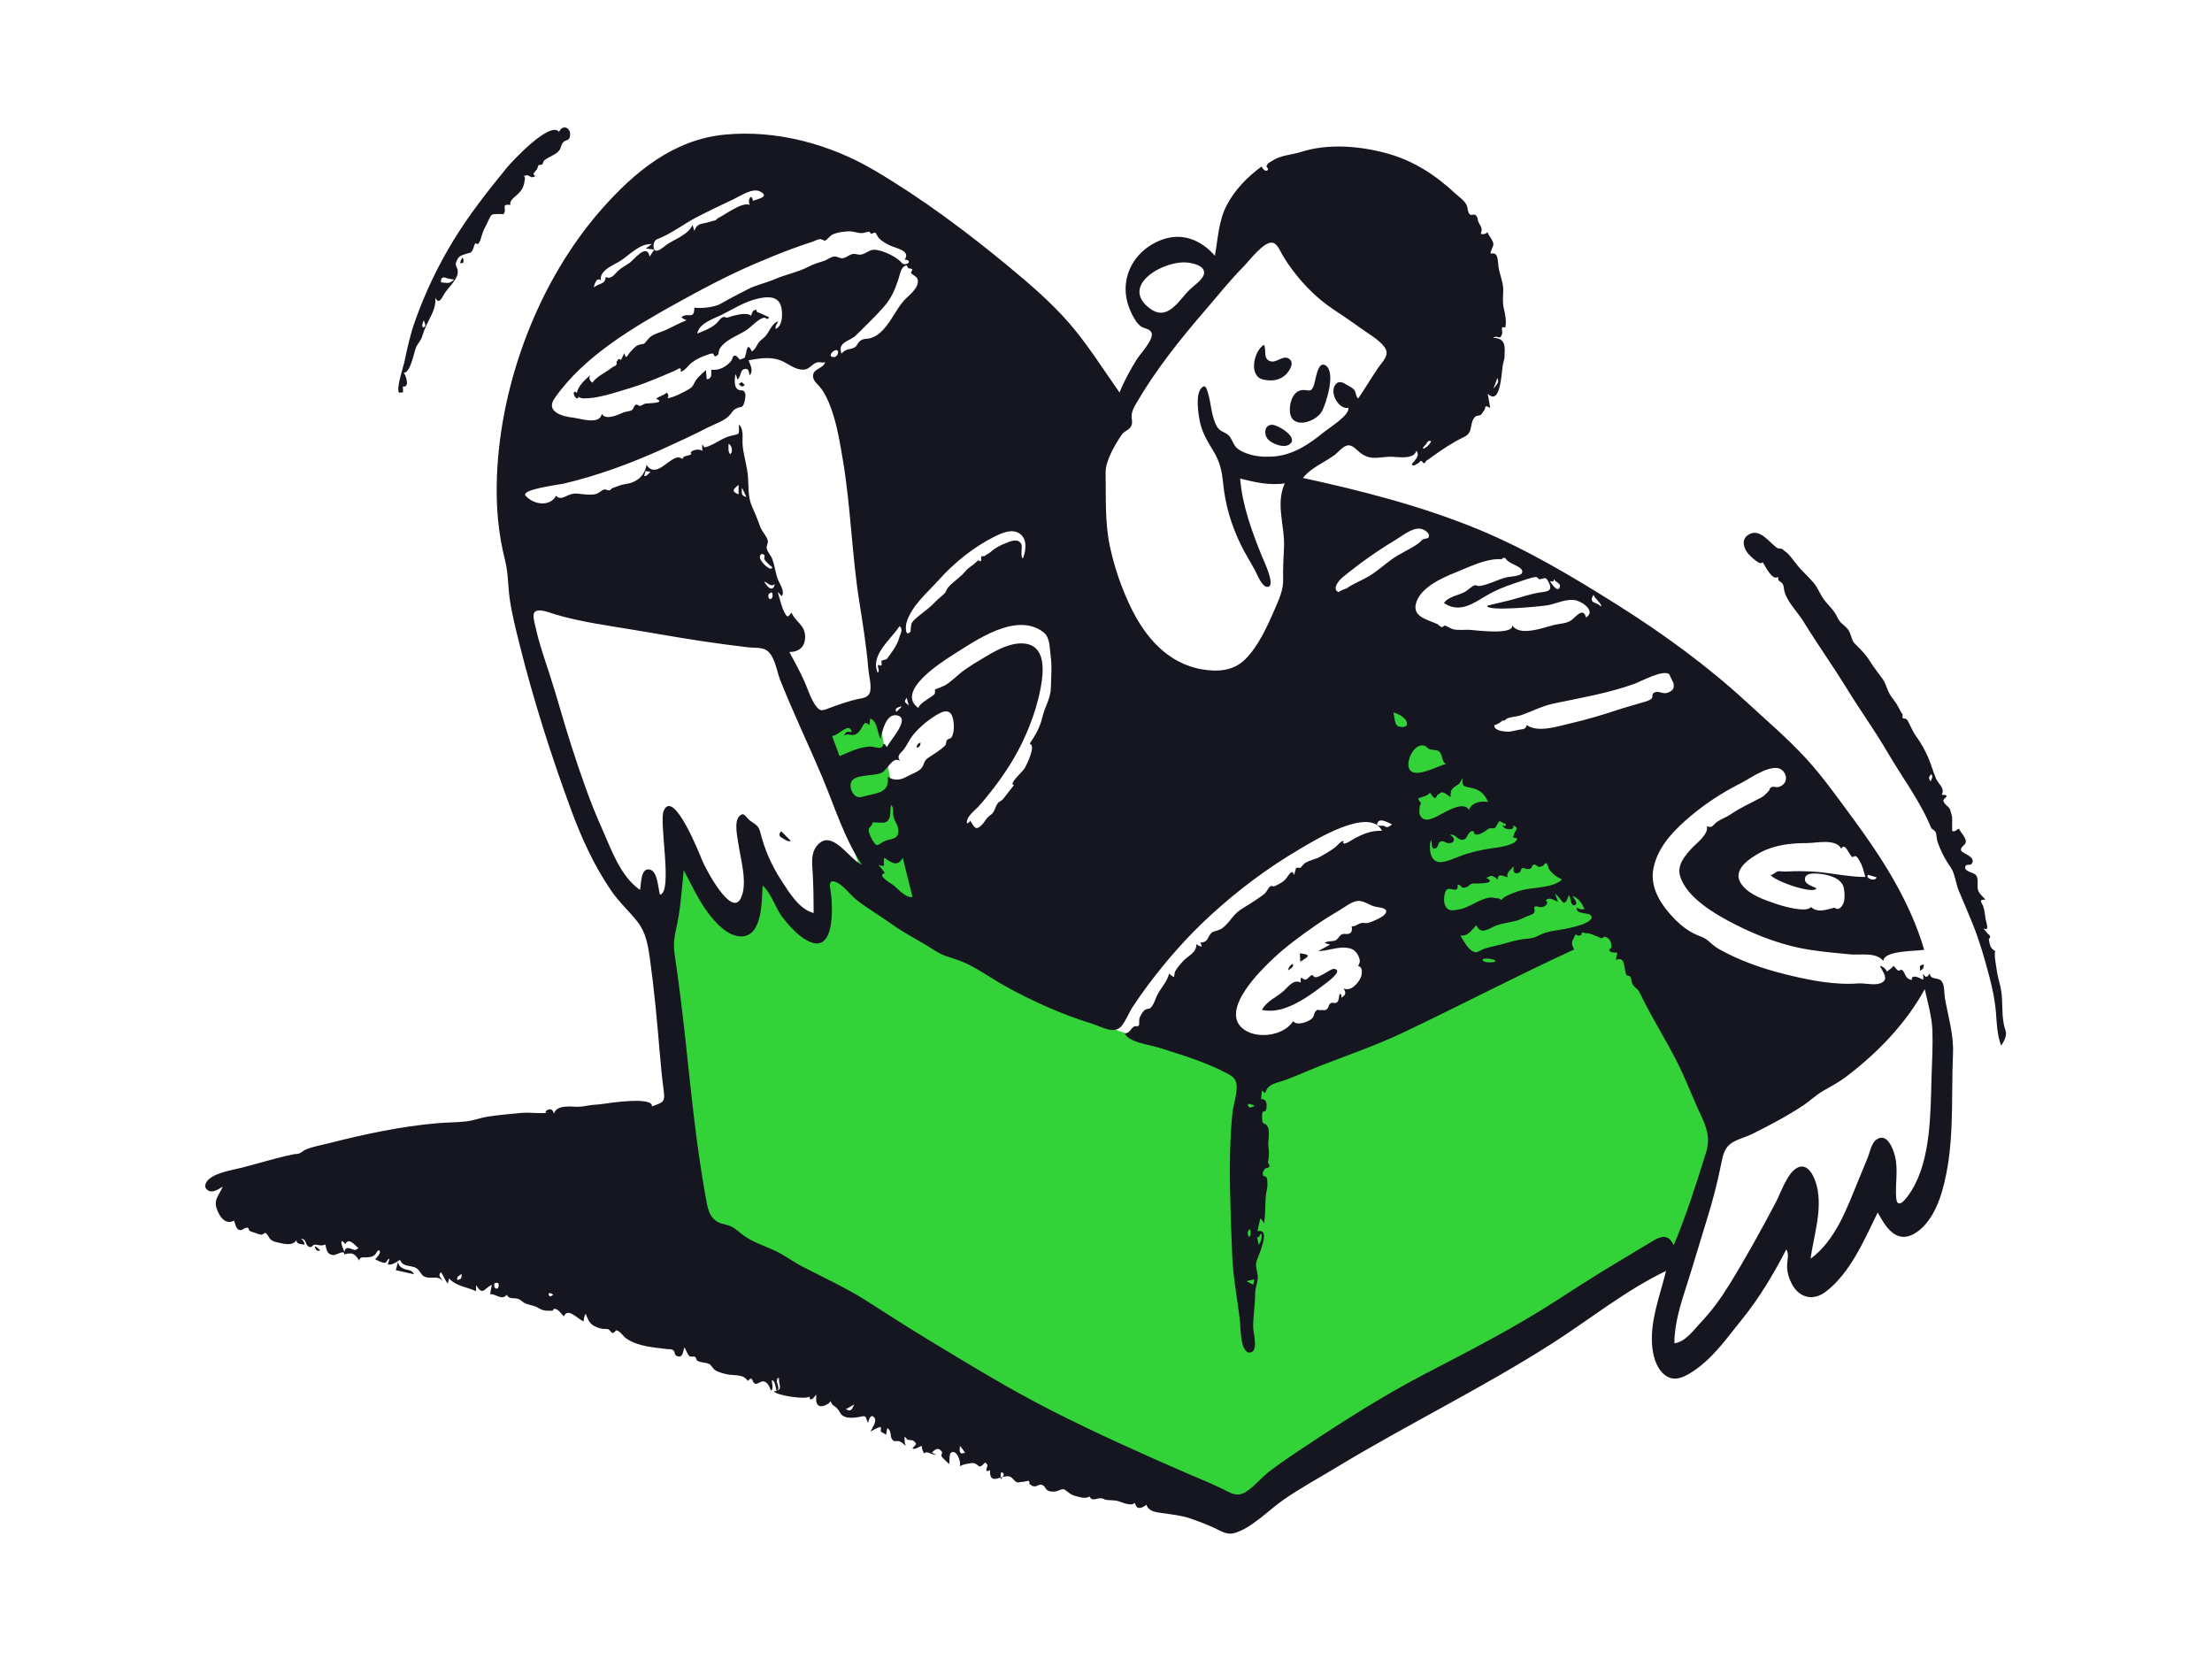 <svg xmlns="http://www.w3.org/2000/svg" viewBox="0 0 1024 768" version="1.1"><g id="react-group-199" stroke="none" stroke-width="1" fill="#FFFFFF00" fill-rule="evenodd"><g id="react-group-200"><rect id="react-rect-202" x="0" y="0" width="1024" height="768"></rect><path d="M303.253,421.074 C307.999,456.666 312.744,492.258 317.49,527.85 L321.322,556.592 C321.806,560.219 321.349,567.373 323.192,570.62 C323.843,571.765 325.554,572.309 326.812,572.984 C331.142,575.309 335.473,577.634 339.803,579.959 C376.433,599.625 413.063,619.291 449.691,638.957 C484.845,657.83 519.999,676.704 555.152,695.577 C558.79,697.531 564.674,702.627 568.601,701.284 C572.334,700.008 576.149,696.86 579.538,694.875 C586.044,691.062 592.549,687.25 599.055,683.437 C638.421,660.367 677.786,637.296 717.152,614.226 C733.394,604.708 749.635,595.19 765.877,585.671 C770.32,583.067 774.765,580.463 779.209,577.858 C781.533,576.496 781.835,576.544 782.75,574.232 C786.17,565.589 787.754,555.688 790.174,546.72 C792.841,536.837 795.508,526.954 798.175,517.071 C799.364,512.661 798.806,512.092 796.866,507.835 C793.028,499.409 789.19,490.984 785.352,482.559 C776.833,463.859 768.315,445.159 759.795,426.459 C756.35,418.897 748.052,413.576 742.078,408.014 L649.321,321.655 C646.965,319.461 644.609,317.268 642.253,315.074 C641.865,328.258 639.26,342.431 643.081,355.167 C649.352,376.068 655.622,396.969 661.892,417.87 C664.923,427.973 667.953,438.075 670.984,448.177 C671.547,450.054 674.975,457.497 674.059,459.148 C673.551,460.063 669.221,460.989 668.283,461.345 C664.254,462.878 660.225,464.411 656.195,465.944 C644.969,470.215 633.743,474.486 622.517,478.756 C612.42,482.598 602.323,486.439 592.226,490.28 C588.802,491.583 584.781,493.995 581.165,493.794 C577.93,493.614 574.252,492.013 571.122,491.207 C565.619,489.79 560.115,488.372 554.612,486.954 C543.802,484.17 532.991,481.386 522.181,478.601 C510.019,475.468 499.748,466.267 489.347,459.457 C471.469,447.751 453.591,436.045 435.714,424.34 C431.621,421.66 431.606,420.131 429.975,415.238 C426.31,404.242 422.644,393.246 418.979,382.25 C417.022,376.379 414.615,370.483 413.137,364.472 C410.699,354.552 409.253,344.283 407.322,334.253 C406.74,331.227 406.157,328.2 405.575,325.174 C398.088,328.212 390.601,331.251 383.113,334.29 C382.028,334.73 376.74,336.043 376.27,337.122 C375.972,337.804 377.545,340.899 377.77,341.564 C383.978,359.951 390.186,378.337 396.395,396.723 C398.348,402.507 400.3,408.29 402.253,414.074 C397.587,406.741 392.92,399.407 388.253,392.074 C384.587,404.407 380.92,416.741 377.253,429.074 C368.587,419.074 359.92,409.074 351.253,399.074 C348.253,409.074 345.253,419.074 342.253,429.074 C332.92,416.741 323.587,404.407 314.253,392.074 C313.144,398.51 312.034,404.946 310.924,411.382 C310.589,413.325 310.656,418.898 309.363,420.436 C308.298,421.702 305.232,421.074 303.253,421.074" id="react-path-203" fill="#34d239"></path><g id="react-group-201" transform="translate(95, 59)" fill="#161620"><path d="M799.187,439.01 C798.662,455.764 799.026,477.513 789.857,492.244 C788.377,494.621 783.364,502.027 782.804,495.512 C782.255,489.116 783.829,482.782 782.27,476.312 C781.436,472.85 778.631,465.288 773.836,468.415 C771.393,470.009 770.749,473.944 769.793,476.428 C768.379,480.103 766.795,483.72 765.306,487.367 C760.106,500.098 754.718,515.291 743.159,523.716 C744.672,512.738 748.795,501.016 746.023,489.919 C745.079,486.137 742.217,479.231 737.29,481.447 C732.488,483.606 729.376,493.24 727.11,497.53 C720.239,510.537 713.212,523.299 705.477,535.82 C701.586,542.118 697.384,547.874 692.293,553.261 C689.11,556.631 685.141,562.326 680.124,562.828 C680.124,553.225 683.284,543.947 686.169,534.904 C689.272,525.18 692.101,515.373 695.147,505.631 C697.789,497.18 699.958,488.794 701.717,480.128 C702.446,476.544 703.022,472.833 706.077,470.518 C708.823,468.438 713.161,467.448 716.223,465.919 C724.263,461.902 732.532,457.568 740.001,452.575 C743.068,450.525 745.708,447.877 748.919,446.038 C752.578,443.943 755.994,442.18 759.379,439.627 C773.985,428.61 787.152,415.058 796.024,398.926 C797.464,405.407 799.372,411.74 799.583,418.421 C799.798,425.271 799.402,432.164 799.187,439.01 M678.978,516.019 C676.642,512.074 673.083,513.69 669.947,515.592 C665.081,518.543 660.202,521.473 655.311,524.387 C645.358,530.317 635.589,536.557 625.865,542.853 C606.07,555.666 585.585,566.153 564.716,576.999 C544.546,587.48 525.173,599.953 506.275,612.561 C501.733,615.591 497.223,618.692 492.862,621.978 C488.991,624.895 485.895,628.991 481.82,631.588 C477.576,634.292 474.659,632.098 470.6,630.104 C465.524,627.61 460.234,625.52 455.045,623.271 C434.106,614.193 413.107,604.77 392.738,594.466 C372.492,584.226 353.309,572.426 333.91,560.707 C324.671,555.126 315.59,549.191 306.477,543.405 C296.779,537.248 286.738,532.636 276.565,527.401 C272.064,525.084 268.077,521.939 263.454,519.833 C258.594,517.62 253.46,516.032 249.108,512.839 C247.157,511.407 245.511,509.696 243.281,508.683 C241.45,507.852 239.372,507.712 237.564,506.829 C233.886,505.033 232.833,501.388 232.121,497.597 C227.54,473.26 225.105,448.249 222.45,423.641 C220.958,409.803 219.293,396.019 217.231,382.254 C216.301,376.048 218.171,371.24 219.153,365.203 C220.299,358.152 220.752,350.953 221.52,343.854 C225.144,350.568 228.278,357.614 232.889,363.741 C236.288,368.256 242.094,374.659 248.353,374.508 C258.081,374.273 257.636,357.588 258.028,350.965 C262.459,354.92 263.803,361.363 267.481,365.957 C270.839,370.151 275.409,375.355 280.566,377.233 C291.424,381.188 290.379,361.033 289.782,355.317 C289.482,352.45 287.863,347.914 291.704,349.221 C295.241,350.425 298.683,355.416 301.656,357.705 C306.795,361.663 312.432,364.952 317.704,368.73 C324.245,373.418 331.303,376.806 337.972,381.172 C342.143,383.903 346.693,384.516 351.24,386.524 C357.902,389.467 363.787,393.853 370.128,397.381 C382.685,404.364 396.615,410.626 410.35,414.836 C414.794,416.198 420.716,420.038 424.087,416.092 C426.163,413.664 427.527,409.955 429.289,407.233 C431.518,403.787 433.885,400.432 436.343,397.145 C445.081,385.464 454.778,374.434 465.547,364.582 C478.076,353.121 491.776,342.807 506.43,334.217 C512.726,330.526 539.016,313.983 544.795,325.626 C540.046,325.33 535.93,327.067 531.869,329.242 C530.878,329.773 525.767,333.423 526.963,330.206 C525.478,330.484 524.176,332.42 523.052,333.281 C521.109,334.769 518.162,336.487 515.912,337.719 C513.688,338.936 510.94,339.234 508.913,340.71 C508.173,341.249 507.724,342.123 507.018,342.706 L504.994,342.722 C504.691,343.843 504.388,344.963 504.085,346.084 C502.941,342.417 501.309,347.186 499.398,348.735 C498.249,349.666 496.43,350.625 495.077,351.226 C494.066,351.675 493.91,350.631 492.928,351.425 C492.056,352.13 491.5,353.683 490.562,354.567 C489.411,355.649 487.938,356.49 486.655,357.414 C484.197,359.184 481.597,360.574 479.107,362.252 C475.757,364.51 474,368.393 470.748,370.754 C469.207,371.872 466.814,372.003 465.98,372.719 C463.889,374.517 464.578,377.241 460.678,377.361 C461.033,377.929 461.246,378.545 461.319,379.21 C460.39,379.05 459.564,378.665 458.841,378.054 C459.003,381.944 455.178,383.333 452.885,385.728 C451.563,387.108 449.916,389.049 448.984,390.71 C448.829,390.988 448.533,393.205 448.469,393.235 C448.115,393.405 445.96,391.512 446.164,391.67 C445.563,395.264 442.085,398.662 440.562,401.989 C439.76,403.742 438.945,406.56 437.364,407.793 C436.934,408.128 435.611,407.778 434.518,408.943 C433.716,409.797 432.791,411.376 432.465,412.509 C432.248,413.266 432.509,415.224 432.197,415.678 C431.625,416.508 430.735,415.674 429.839,416.288 C428.183,417.422 428.141,419.194 425.718,419.427 C427.388,423.485 437.472,424.736 441.137,425.89 C451.502,429.152 462.376,432.41 472.065,437.406 C474.571,438.698 476.942,439.763 477.386,442.74 C478.005,446.882 475.894,452.39 475.491,456.574 C474.4,467.873 474.177,479.505 474.405,490.852 C474.621,501.6 474.969,512.449 475.47,523.184 C475.934,533.137 477.941,542.893 479.024,552.776 C479.321,555.489 479.123,567.721 483.787,567.105 C487.681,566.591 485.222,558.236 485.149,555.841 C484.986,550.54 486.102,545.128 486.055,539.78 C486.033,537.209 487.157,534.994 487.265,532.534 C487.372,530.103 486.164,528.182 486.526,525.662 C486.874,523.244 494.022,509.336 487.157,510.965 C487.559,508.977 487.911,506.972 488.442,505.013 C489.176,505.673 489.768,506.444 490.214,507.324 C490.825,503.052 490.621,498.788 491,494.514 C491.17,492.577 491.955,490.456 491.687,488.504 C491.738,487.695 491.635,486.901 491.379,486.123 C490.957,485.676 490.434,485.441 489.813,485.418 C489.486,484.349 489.402,484.055 489.982,483.006 C490.231,482.295 490.725,481.851 491.464,481.675 C492.872,481.508 493.033,480.699 491.946,479.248 C492.513,476.384 492.586,474.576 492.177,471.718 C491.833,469.317 493.098,464.668 491.809,462.53 C490.304,460.031 489.556,462.455 489.276,458.991 C489.216,458.258 489.168,456.73 489.463,455.999 C489.786,455.203 490.757,455.529 490.881,455.246 C491.724,453.321 491.78,449.531 488.797,449.86 C488.914,448.485 489.031,447.11 489.147,445.735 C491.302,448.216 490.549,446.116 491.771,444.737 C493.417,442.879 495.027,442.559 497.38,441.824 C503.651,439.868 509.693,436.925 515.821,434.537 C528.797,429.48 542.014,424.965 554.61,418.989 C581.103,406.418 607.07,392.775 633.725,380.536 C631.821,377.002 633.005,376.83 634.397,373.512 C636.255,374.802 635.864,373.902 637.186,373.823 C637.066,372.716 637.41,372.382 638.218,372.821 C638.861,373.018 639.52,373.088 640.196,373.03 C641.846,373.313 643.194,374.221 644.694,374.566 C645.186,374.929 645.727,375.201 646.317,375.384 C646.847,375.263 647.299,375.001 647.673,374.597 C650.101,375.047 650.919,376.876 651.026,379.524 C651.044,379.985 649.634,380.457 650.038,381.076 C650.743,382.158 652.641,381.9 653.727,382.038 C653.489,383.162 653.251,384.285 653.014,385.408 C657.779,383.209 656.536,390.092 657.981,392.353 C658.384,392.984 659.281,392.48 659.748,393.211 C660.356,394.165 660.173,395.516 660.692,396.466 C661.865,398.615 663.039,398.354 664.208,400.815 C670.317,413.664 678.444,425.635 684.308,438.76 C687.1,445.007 689.618,451.361 692.533,457.553 C695.215,463.252 696.748,468.097 694.836,474.32 C690.402,488.757 685.66,503.457 679.849,517.402 C679.559,516.941 679.269,516.48 678.978,516.019 M369.685,623.781 C369.269,624.489 368.853,625.197 368.437,625.906 C367.513,620.591 369.975,623.056 369.685,623.781 M350.127,613.829 C348.794,613.43 349.37,611.253 349.413,610.322 C350.256,611.373 351.083,612.444 351.785,613.598 C351.232,613.675 350.679,613.752 350.127,613.829 M296.524,593.397 C297.924,592.612 298.931,592.048 300.518,591.158 C298.905,594.302 298.905,594.302 296.524,593.397 M212.195,316.46 C210.056,321.71 216.578,354.126 210.506,355.184 C209.635,352.339 209.526,344.505 205.921,343.57 C201.448,342.409 201.889,350.474 201.278,352.968 C192.095,346.579 188.016,334.241 183.629,324.463 C178.037,312 173.637,299.037 169.435,286.051 C165.842,274.948 162.871,263.649 159.24,252.564 C156.959,245.602 154.5,238.623 152.966,231.447 C152.633,229.888 151.322,225.935 152.436,224.453 C154.055,222.298 159.883,224.766 161.761,225.332 C173.944,228.998 186.582,230.576 199.099,232.706 C213.006,235.071 226.882,237.516 240.873,239.35 C244.369,239.808 247.867,240.242 251.367,240.664 C253.637,240.938 257.073,240.664 259.229,241.682 C263.593,243.741 264.522,251.621 266.143,255.709 C272.19,270.961 279.307,285.731 285.674,300.845 C291.41,314.46 295.758,328.945 304.003,341.342 C297.854,338.616 290.061,324.204 283.19,332.511 C280.236,336.083 280.981,340.789 281.217,345.064 C281.559,351.244 281.666,357.47 281.666,363.66 C274.942,361.913 270.424,354.28 266.894,348.873 C262.072,341.488 259.035,334.529 256.9,326.063 C255.975,322.397 253.523,322.306 251.344,320.112 C249.944,318.702 249.24,316.802 247.232,318.853 C244.708,321.431 246.387,328.57 246.823,331.614 C247.858,338.857 251.253,350.004 247.953,356.81 C243.499,365.995 231.564,342.884 230.166,339.546 C229.455,337.847 216.757,305.262 212.195,316.46 M203.857,159.05 C204.609,159.165 205.36,159.28 206.112,159.395 C205.506,159.93 204.245,161.806 203.215,161.31 C203.429,160.557 203.643,159.804 203.857,159.05 M243.687,150.503 C243.452,150.762 243.215,151.02 242.979,151.279 C241.901,149.931 242.283,147.966 242.283,146.407 C243.708,147.268 244.056,148.99 243.687,150.503 M246.906,165.459 L246.906,169.865 C243.92,168.571 243.861,167.903 246.906,165.459 M250.532,171.061 C248.44,170.487 248.19,170.024 248.484,166.809 C249.351,168.61 249.922,169.797 250.532,171.061 M262.574,203.691 C261.697,205.947 256.572,200.571 256.76,198.962 C256.939,197.427 257.726,196.969 258.812,197.956 C259.171,198.283 258.638,199.464 258.867,199.874 C259.694,201.358 261.361,202.572 262.574,203.691 M262.631,217.283 C261.347,220.489 259.058,215.44 262.413,215.302 C262.633,215.947 262.706,216.607 262.631,217.283 M260.14,212.228 C259.643,211.565 259.16,210.893 258.691,210.209 C260.419,210.558 261.791,213.076 263.614,211.396 C263.398,213.958 261.578,214.029 260.14,212.228 M148.395,170.584 C145.616,167.551 163.737,165.422 165.923,164.901 C181.787,161.118 196.765,155.644 211.598,148.927 C218.674,145.723 225.714,142.48 232.624,138.928 C235.608,137.395 239.698,136.095 242.19,133.793 C243.969,132.15 243.898,130.907 246.21,129.928 C248.173,129.099 248.271,129.882 249.17,128.382 C249.71,127.482 250.321,124.184 250.005,123.208 C249.144,120.545 247.871,122.704 246.084,120.869 C244.797,119.546 245.109,115.784 245.46,114.226 C245.916,114.968 246.178,115.774 246.248,116.642 C248.187,115.686 247.405,112.403 249.526,111.865 C251.761,111.299 251.53,113.04 252.113,114.82 C253.802,112.34 252.448,110.225 251.534,107.803 C256.181,106.933 261.174,106.09 265.78,107.636 C269.111,108.753 271.962,111.5 275.479,112.031 C278.923,112.55 279.585,110.917 282.124,109.26 C284.185,107.915 285.955,109.499 287.016,108.483 C286.362,111.913 280.739,111.444 281.431,115.73 C281.743,117.659 284.107,119.392 285.183,120.893 C286.534,122.777 287.611,124.86 288.531,126.983 C292.11,135.241 293.64,144.824 295.142,153.655 C298.848,175.453 299.317,197.681 302.803,219.549 C304.464,229.965 306.129,240.387 306.992,250.905 C307.208,253.535 308.814,259.5 307.5,262.03 C306.389,264.166 303.917,264.172 301.747,264.689 C297.501,265.698 293.514,267.069 289.441,268.588 C285.79,269.949 284.729,270.784 282.385,267.349 C280.118,264.025 278.997,260.063 277.375,256.419 C275.309,251.776 272.813,247.296 270.417,242.817 C275.124,242.817 277.833,240.276 277.708,235.493 C277.572,230.195 273.215,228.938 271.419,224.584 C269.672,226.853 269.525,226.917 268.28,224.763 C266.856,222.3 265.895,217.793 265.024,214.999 C265.647,215.664 266.27,216.329 266.893,216.993 C268.464,214.831 266.003,211.423 265.18,209.387 C263.91,206.243 263.686,202.844 262.481,199.709 C261.824,197.998 260.302,196.651 259.929,194.866 C259.68,193.671 260.678,192.534 260.441,191.321 C260.029,189.209 257.64,186.943 256.897,184.795 C255.754,181.491 254.513,178.582 253.095,175.363 C251.176,171.006 251.622,166.434 251.271,161.797 C250.907,156.989 249.367,152.389 248.823,147.602 C248.447,144.295 249.624,140.131 247.122,137.482 C246.829,141.885 248.091,141.817 243.954,142.609 C239.244,143.51 235.828,147.019 231.375,148.066 C230.457,148.282 229.788,144.272 230.146,149.742 C228.01,148.165 223.451,150.123 225.152,151.059 C223.863,152.438 221.324,151.484 220.9,153.55 C216.519,149.291 209.494,163.788 204.277,156.226 C203.416,161.351 199.705,164.381 194.723,165.059 C192.218,165.399 190.674,166.234 188.451,166.985 C188,167.136 187.834,167.785 187.3,167.96 C186.484,168.226 185.286,167.423 184.698,167.579 C183.501,167.897 182.17,169.472 180.499,169.785 C178.583,170.144 176.493,169.979 174.575,169.757 C172.177,169.479 171.122,169.195 168.774,169.985 C166.662,170.696 164.4,172.687 162.44,170.519 C159.361,175.846 152.02,174.544 148.395,170.584 M290.739,106.301 C288.409,106.022 290.027,104.018 291.106,103.416 C294.038,101.782 293.255,106.603 290.739,106.301 M161.719,125.417 C175.395,105.687 198.787,92.131 219.369,80.725 C230.611,74.495 242.086,68.456 253.89,63.357 C259.759,60.823 265.696,58.387 271.689,56.161 C274.889,54.972 278.128,53.891 281.369,52.815 C282.265,52.518 283.895,51.606 284.833,51.695 C284.671,51.679 287.164,52.357 286.674,52.57 C288.28,51.871 289.044,50.048 290.932,49.319 C293.054,48.499 295.757,48.16 298.03,48.086 C300.041,48.02 301.782,48.851 303.698,48.916 C304.957,48.958 306.027,48.36 307.26,48.272 C307.891,48.228 307.835,49.172 308.215,49.227 C308.38,49.251 310.06,48.62 310.076,48.631 C310.688,49.024 311.23,50.558 311.783,51.157 C313.369,52.875 315.697,54.072 317.812,54.976 C320.386,56.076 326.665,57.182 323.755,61.252 C325.822,60.955 326.784,62.823 324.196,63.296 C322.794,63.553 322.195,62.269 321.154,61.393 C318.749,59.373 312.911,56.497 309.447,56.627 C307.498,56.7 305.992,58.179 304.195,58.716 C302.426,59.244 301.55,58.425 299.998,58.555 C298.184,58.706 297.016,60.241 295.287,60.514 C293.668,60.77 292.766,59.666 291.319,59.743 C289.599,59.834 287.933,61.328 286.291,61.83 C283.679,62.628 281.761,63.172 279.211,64.495 C274.269,67.06 268.75,68.034 263.657,70.242 C259.585,72.007 254.968,72.936 251.2,74.888 C247.01,77.057 242.801,79.218 238.698,81.575 C235.734,83.278 229.708,83.864 226.44,83.431 C226.393,89.449 223.431,85.23 220.446,87.866 C221.152,88.489 221.954,88.947 222.849,89.24 C219.614,90.532 216.624,92.14 213.49,93.625 C210.251,95.161 206.795,95.499 204.667,98.404 C202.707,101.081 203.371,99.7 200.446,100.754 C199.104,101.238 197.937,102.714 196.97,103.705 C195.308,105.409 194.94,107.989 193.991,104.487 C193.714,104.914 192.624,107.633 192.412,107.702 C191.223,106.44 191.052,107.936 190.387,108.471 C190.737,109.634 190.237,110.396 188.887,110.757 C188.204,111.265 187.512,111.763 186.813,112.25 C184.277,114.009 181.049,115.518 179.263,118.139 C177.946,117.362 177.458,116.021 178.26,114.652 C175.743,116.972 172.74,119.355 172.059,122.926 C171.746,122.624 171.381,122.406 170.967,122.272 C169.945,122.962 171.276,125.018 171.924,125.481 C174.75,124.383 171.218,124.781 173.117,124.958 C173.658,125.008 174.214,125.413 174.811,125.42 C176.562,125.443 178.207,125.359 179.943,125.092 C183.771,124.502 187.533,123.403 191.239,122.301 C195.275,121.101 199.312,119.903 203.259,118.431 C206.509,117.219 209.705,115.868 212.9,114.522 C214.176,113.984 215.451,113.439 216.729,112.905 C219.156,111.891 220.436,110.225 220.097,113.079 C222.03,112.758 223.705,110.026 225.189,108.911 C227.277,107.344 229.625,106.175 232.099,105.375 C233.101,105.051 233.837,104.639 234.873,104.636 C235.381,104.635 235.685,106.067 236.005,105.989 C238.225,105.451 237.213,104.221 238.211,102.449 C240.394,98.576 246.274,96.434 249.885,94.234 C252.177,92.837 253.804,90.958 255.92,89.411 C256.91,88.688 257.629,88.368 258.666,88.062 C259.46,87.827 260.434,89.651 260.949,87.818 C259.102,87.063 257.579,86.132 255.802,85.581 C254.545,85.19 256.053,83.853 254.061,84.649 C253.261,84.969 252.986,86.517 252.692,87.165 C250.467,85.178 244.211,87.237 241.571,88.069 C241.389,88.126 240.574,87.696 240.19,87.722 C238.666,87.824 237.605,89.875 236.602,90.759 C233.935,93.108 231.042,94.09 227.758,95.431 C228.632,90.656 235.055,88.7 238.804,86.871 C244.284,84.197 249.386,80.784 255.386,79.346 C259.382,78.387 264.677,77.616 266.403,82.262 C267.436,85.047 267.566,91.966 264.071,93.251 C263.702,91.951 264.884,90.84 265.24,89.712 C261.761,91.04 261.188,95.219 258.546,97.4 C257.061,98.625 256.53,99.018 255.812,100.202 C255.099,101.378 254.757,102.475 253.086,103.726 C250.355,97.925 250.817,105.871 249.432,106.868 C249.989,106.467 247.175,107.638 247.511,107.514 C247.381,107.562 246.155,105.576 245.36,105.618 C243.913,105.694 244.191,107.287 243.494,108.089 C241.131,110.803 238.078,112.583 234.275,112.156 C234.186,114.087 234.782,116.394 232.145,116.57 L231.799,112.289 C230.364,113.741 228.475,115.12 227.307,116.801 C225.978,118.714 226.12,119.892 223.915,121.167 C221.611,122.5 216.709,125.126 213.967,125.353 C214.645,124.391 214.525,123.522 213.609,122.748 C212.23,124.17 210.194,124.31 208.726,125.594 C213.822,127.723 204.811,127.613 203.668,127.854 C202.903,128.016 202.235,128.713 201.46,128.87 C200.431,129.079 200.298,127.997 199.412,128.34 C198.116,128.842 198.642,130.259 197.286,130.971 C196.312,131.483 194.66,131.476 193.561,131.962 C190.942,133.122 185.363,135.691 183.593,132.575 C182.696,137.921 173.535,134.667 170.144,134.307 C165.5,133.814 157.411,131.634 161.719,125.417 M181.225,70.719 C181.882,70.158 182.54,70.199 183.198,70.843 C182.282,66.005 189.367,63.656 192.458,61.599 C196.558,58.871 201.384,53.578 206.749,53.997 C205.834,54.675 204.921,55.353 204.007,56.031 C205.312,56.2 206.616,56.369 207.919,56.538 C207.184,57.618 206.448,58.697 205.711,59.776 C204.507,53.14 198.225,61.518 196.407,62.739 C194.576,63.968 192.75,64.884 191.123,66.383 C189.511,67.868 188.056,70.542 185.391,69.206 C185.148,72.996 182.101,71.968 179.994,74.067 C179.906,72.75 180.66,71.819 181.225,70.719 M209.059,51.8 C215.544,49.371 221.19,44.88 227.301,41.672 C233.138,38.607 239.093,35.855 245.027,32.996 C248.037,31.545 253.551,27.793 256.992,29.705 C261.635,32.287 255.243,33.12 253.583,34.014 C252.969,30.038 250.818,33.64 252.103,35.852 C248.56,34.322 240.833,40.308 237.453,41.959 C236.688,42.333 237.031,42.549 236.161,42.989 C235.947,43.097 233.729,43.602 233.094,43.815 C229.912,44.88 227.815,44.034 226.444,47.875 C226.157,46.971 225.87,46.066 225.583,45.161 C223.591,49.634 217.536,51.592 213.664,54.237 C212.666,54.919 209.816,57.564 208.55,57.017 C206.788,56.255 207.495,52.385 209.059,51.8 M326.046,65.286 C328.784,65.467 326.144,66.744 326.896,67.588 C326.811,67.493 328.545,68.972 328.318,68.566 C328.624,69.112 329.359,69.092 329.735,70.202 C331.03,74.019 325.375,77.963 323.468,80.129 C319.76,84.342 317.617,89.677 313.753,93.755 C312.008,95.597 310.272,96.869 307.853,97.556 C306.16,98.037 304.369,97.522 302.813,99.15 C301.56,100.461 301.844,101.206 300.459,101.903 C298.019,103.132 296.944,102.054 294.57,104.71 C292.527,99.156 298.397,99.165 301.46,96.061 C305.688,91.776 310.321,87.453 314.286,82.869 C317.808,78.796 319.219,75.225 320.891,70.277 C321.418,68.717 321.992,65.372 323.445,64.393 C325.708,62.869 324.35,65.173 326.046,65.286 M339.51,209.566 C346.691,201.534 355.599,194.322 365.255,189.484 C368.706,187.754 373.619,185.484 377.196,188.147 C380.704,190.757 379.949,195.964 378.535,199.506 C377.18,198.974 378.459,193.996 377.756,192.766 C376.222,190.082 372.912,191.507 370.66,192.407 C368.022,193.461 365.668,194.625 363.579,196.538 C362.731,197.313 361.108,198.008 360.565,198.541 C359.749,198.202 359.268,198.449 359.124,199.281 C359.292,199.791 359.272,200.293 359.063,200.787 C358.944,200.944 357.883,200.3 357.732,200.429 C357.044,201.018 356.4,201.711 355.723,202.258 C354.364,203.357 353.208,203.877 351.957,205.409 C349.541,208.37 346.345,210.105 343.918,212.926 C343.37,213.564 342.713,215.199 342.59,215.342 C341.363,216.774 339.544,217.907 338.16,219.423 C335.767,222.042 333.212,223.8 330.451,226.046 C329.262,227.012 327.875,228.053 327.084,229.397 C326.724,230.01 326.521,233.37 326.508,233.384 C323.8,236.352 324.327,230.386 324.531,229.638 C326.73,221.589 334.165,215.546 339.51,209.566 M324.729,263.993 C325.066,265.257 325.343,266.302 325.685,267.585 C323.538,265.824 323.538,265.824 324.729,263.993 M322.41,268.133 C321.621,268.928 320.828,269.718 320.029,270.503 C318.272,268.646 322.732,267.815 322.41,268.133 M321.295,236.171 C320.455,239.569 317.38,243.688 315.266,246.37 C315.499,246.074 313.462,246.669 313.23,246.804 C312.477,247.24 314.28,250.066 311.671,248.803 C310.745,249.327 312.568,251.461 311.31,252.416 C307.674,244.131 317.602,236.953 321.446,230.803 C323.326,232.529 321.767,234.266 321.295,236.171 M297.678,280.965 C300.329,281.647 301.708,281.218 303.498,278.614 C304.574,277.05 304.967,274.28 307.428,276.62 L307.862,273.611 C311.375,275.052 311.08,280.26 312.615,283.146 C313.362,279.881 315.131,270.76 320.548,272.223 C326.629,273.866 316.508,284.324 315.568,286.886 C313.501,283.678 314.314,286.662 312.737,287.114 C311.384,287.503 309.27,286.507 307.626,286.597 C302.624,286.869 298.23,289.119 293.661,291.024 C292.504,287.905 291.348,284.786 290.191,281.667 C292.881,281.874 298.443,274.714 299.233,279.918 C297.238,279.571 296.676,279.659 295.704,281.475 C296.325,281.16 296.983,280.99 297.678,280.965 M308.906,321.676 C308.898,321.651 314.08,321.971 314.542,321.802 C318.088,320.507 316.777,316.485 317.502,313.642 C318.964,314.986 318.189,317.439 318.64,319.178 C319.169,321.222 320.701,322.964 320.843,325.15 C321.166,330.089 317.113,328.993 314.041,330.591 C311.416,331.957 311.125,333.675 308.908,329.994 C308.308,328.998 307.018,326.403 307.15,325.129 C307.28,323.867 309.279,322.818 308.906,321.676 M313.082,343.048 L311.649,341.443 C315.919,342.75 313.401,340.785 314.383,338.098 C317.66,340.28 320.333,342.523 322.926,338.154 L327.406,356.224 C324.397,356.932 320.515,352.283 318.451,350.686 C317.259,349.763 310.644,346.208 314.616,345.172 C314.104,344.464 313.593,343.756 313.082,343.048 M342.326,286.306 C339.839,288.671 337.334,289.995 334.626,291.854 C332.251,293.486 333.069,295.359 331.01,297.179 C329.643,298.389 326.438,299.621 324.749,300.544 C321.74,302.188 319.045,302.501 315.95,300.661 C316.792,307.442 312.148,307.973 306.367,309.316 C303.61,309.957 301.978,310.936 299.991,308.411 C298.63,306.683 298.097,303.554 299.79,301.973 C302.479,299.461 309.643,300.328 313.093,298.748 C315.711,297.55 318.378,290.799 321.608,293.256 C319.941,290.601 321.882,289.886 323.331,287.993 C324.918,285.918 325.893,283.492 327.535,281.434 C330.655,277.522 335.445,273.587 339.876,271.228 C343.775,269.153 345.822,270.622 346.406,274.98 C346.7,277.171 346.689,280.435 345.462,282.379 C345.071,282.999 343.78,283.006 343.389,283.588 C342.708,284.605 343.333,285.348 342.326,286.306 M388.079,233.713 C391.19,236.121 390.887,241.181 391.377,244.627 C392.068,249.484 391.567,254.184 391.493,259.131 C391.415,264.314 388.872,267.69 387.675,272.548 C386.345,277.952 384.628,280.814 381.644,285.349 C384.88,285.858 380.064,295.522 379.27,296.773 C378.408,298.131 371.457,304.389 374.437,304.389 C372.793,306.557 371.003,308.782 369.365,310.89 C368.72,311.72 367.589,312.046 367.081,312.632 C366.046,313.823 365.983,314.885 365.242,316.275 C364.117,318.384 363.747,317.821 362.268,319.351 C361.247,320.408 360.577,321.803 359.574,322.816 C356.342,326.079 355.93,323.406 354.123,320.893 C353.846,321.566 353.354,321.988 352.647,322.159 C352.081,319.315 355.977,316.442 357.615,314.714 C360.298,311.882 362.75,308.762 365.122,305.665 C370.202,299.029 374.767,291.979 378.369,284.427 C382.201,276.39 385.262,267.692 386.852,258.924 C388.064,252.241 389.216,240.777 380.286,239.077 C373.791,237.841 366.631,241.787 361.277,244.982 C358.014,246.928 354.733,248.863 351.625,251.052 C348.251,253.426 345.335,256.786 341.673,258.691 C343.676,257.649 337.067,260.785 338.079,259.903 C337.605,260.315 338.014,261.574 337.701,262.142 C337.293,262.881 335.875,263.611 335.239,264.089 C333.559,265.351 330.875,266.642 330.111,268.726 C319.455,261.124 340.646,247.628 346.078,244.191 C356.853,237.374 375.602,224.054 388.079,233.713 M416.823,159.78 C416.721,154.306 421.179,146.833 424.19,142.369 C425.663,140.184 428.016,140.271 428.879,137.694 C429.377,136.21 428.724,134.654 428.872,133.164 C429.072,131.149 429.946,129.533 430.954,127.801 C440.067,112.144 451.139,98.286 462.932,84.626 C468.747,77.892 474.26,70.899 480.531,64.573 C483.151,61.931 490.192,52.433 494.22,53.383 C496.353,53.886 497.594,57.141 498.557,58.802 C500.149,61.549 501.9,64.122 503.835,66.648 C508.942,73.317 514.833,79.171 521.79,83.898 C526.134,86.852 530.523,89.723 534.771,92.818 C538.268,95.365 543.555,98.277 546.052,101.853 C548.55,105.43 544.882,108.459 542.877,111.429 C539.761,116.048 536.895,120.834 533.766,125.448 C532.523,124.554 532.844,122.738 531.992,121.593 C531.236,120.578 530.167,120.165 529.123,119.538 C527.122,118.339 525.158,116.873 523.351,118.882 C520.188,122.398 524.537,130.709 529.225,129.797 C529.777,133.267 520.416,138.982 518.07,140.892 C510.87,146.75 503.443,151.843 493.932,152.373 C490.083,152.587 486.078,152.295 482.421,151.007 C480.669,150.39 478.732,149.543 477.389,148.198 C475.781,146.588 475.371,144.192 473.811,142.598 C472.458,141.215 470.6,141.002 469.248,139.614 C467.894,138.225 467.225,136.031 466.676,134.232 C465.602,130.717 465.399,127.01 464.367,123.487 C463.746,121.368 463.236,118.535 461.211,120.571 C458.27,123.529 459.747,132.83 460.5,136.374 C461.577,141.43 464.102,145.506 466.747,149.856 C469.615,154.575 470.674,158.952 471.188,164.412 C472.15,174.633 475.083,184.441 479.647,193.637 C481.568,197.509 483.869,201.15 485.943,204.933 C486.912,206.698 489.083,212.72 491.718,212.688 C495.928,212.636 489.931,200.359 489.099,198.298 C484.487,186.883 480.082,174.885 479.094,162.525 C485.705,164.228 492.911,165.844 499.757,164.765 C495.338,174.647 499.954,184.486 499.389,194.658 C499.107,199.759 498.903,204.465 499.008,209.551 C499.101,214.011 497.087,218.469 495.346,222.502 C491.888,230.511 487.535,240.391 481.113,246.526 C475.744,251.655 468.562,252.056 461.547,250.875 C445.589,248.187 435.104,235.92 428.407,221.988 C424.104,213.038 420.815,203.484 418.773,193.764 C416.409,182.515 417.033,171.19 416.823,159.78 M437.547,83.969 C422.655,73.194 444.295,60.958 455.31,62.624 C457.894,63.014 462.648,64.082 462.406,67.454 C462.208,70.21 457.611,73.282 455.846,74.983 C450.813,79.837 445.691,89.86 437.547,83.969 M545.881,323.386 C545.37,322.928 541.202,324.052 542.853,321.586 C544.225,319.537 548.029,322.105 549.411,322.632 C548.272,323.419 547.281,324.638 545.881,323.386 M483.872,453.705 C482.592,453.863 481.254,450.411 485.868,452.99 C485.203,453.228 484.537,453.467 483.872,453.705 M483.74,509.966 C483.899,511.513 484.372,512.533 483.273,513.658 C482.344,512.513 482.224,510.898 483.74,509.966 M485.613,533.212 C485.477,534.054 485.341,534.896 485.207,535.737 C484.141,535.198 483.077,534.659 482.011,534.119 C483.211,533.817 484.413,533.515 485.613,533.212 M486.917,513.61 C488.505,514.204 487.766,512.305 488.919,512.038 C489.332,514.015 488.823,515.708 487.688,517.339 C487.58,516.953 486.998,513.639 486.917,513.61 M527.501,373.335 C525.273,373.051 524.936,375.405 523.275,376.318 C522.203,376.908 518.939,376.465 518.33,377.594 C519.134,377.826 519.939,378.059 520.743,378.291 C518.902,379.283 517.061,380.276 515.22,381.268 C519.648,381.268 524.262,379.153 528.66,379.774 C530.519,380.037 531.882,380.665 533.048,382.177 C533.756,383.095 534.378,384.572 534.492,385.696 C534.615,386.912 533.667,387.752 533.835,388.332 C535.817,388.386 535.583,391.637 535.138,392.962 C534.173,395.835 530.34,400.334 526.905,398.512 C528.342,400.551 527.976,401.715 525.851,402.898 C526.044,402.224 526.186,401.045 525.1,401.162 C524.821,402.292 524.928,404.084 524.005,404.936 C522.972,405.889 522.05,404.775 521.062,405.395 C519.891,406.131 520.243,407.286 519.322,408.084 C518.104,409.138 517.93,408.389 516.474,408.594 C514.269,408.906 515.676,407.536 513.91,409.322 C513.299,409.938 513.402,411.541 512.412,412.443 C510.51,414.174 505.435,415.978 503.613,413.758 C499.232,420.701 486.101,422.367 479.989,416.886 C470.241,408.145 488.417,390.368 494.418,384.734 C500.441,379.08 507.131,374.196 513.9,369.482 C517.746,366.804 521.693,364.373 525.723,361.987 C528.209,360.514 531.331,357.825 534.386,358.083 C537.126,358.315 539.467,360.441 542.352,360.862 C544.438,361.166 548.491,361.668 545.859,364.498 C544.628,365.82 539.794,367.958 538.148,368.28 C537.181,368.469 536.162,368.107 535.204,368.303 C533.582,368.636 532.468,370.005 530.703,369.831 C531.262,372.45 530.242,373.683 527.501,373.335 M556.35,276.105 C556.351,278.154 552.611,277.643 551.83,276.947 C550.544,275.802 550.499,272.378 550.022,270.821 C552.196,271.368 556.348,273.37 556.35,276.105 M526.222,208.507 C534.078,202.05 542.338,196.13 551.07,190.916 C554.197,189.049 558.612,185.283 562.496,185.753 C564.125,185.951 567.493,187.822 566.266,189.885 C566.037,190.271 564.224,190.426 563.664,190.706 C563.029,191.023 562.531,191.897 561.942,192.329 C557.862,195.322 552.96,197.161 548.867,200.226 C545.503,202.743 542.366,205.559 538.745,207.719 C535.271,209.79 531.641,211.101 528.343,213.395 C528.408,213.349 524.053,214.915 524.907,215.2 C521.084,213.921 525.122,209.412 526.222,208.507 M578.6,206.102 C583.267,204.242 587.833,201.985 592.719,200.735 C595.157,200.111 597.66,199.642 600.184,199.923 C600.613,199.172 601.184,199.006 601.898,199.425 C602.455,200.281 603.189,200.938 604.101,201.397 C605.493,202.467 610.618,203.866 609.594,206.229 C608.917,207.792 603.778,207.922 602.368,208.273 C598.117,209.332 594.153,211.714 589.774,212.299 C589.363,212.354 588.021,211.856 588.006,211.859 C586.297,212.232 584.875,214.005 583.407,214.855 C580.247,216.684 575.707,216.991 573.438,220.148 C580.786,225.129 587.161,220.189 593.621,216.428 C597.491,214.176 601.645,212.551 605.874,211.107 C608.084,210.353 610.314,209.569 612.554,208.907 C613.481,208.569 614.434,208.326 615.412,208.177 C616.322,207.996 616.973,208.327 617.366,209.171 C620.074,209.081 620.306,207.382 621.936,210.551 C624.234,215.019 620.718,214.792 617.414,215.341 C612.832,216.101 608.172,217.813 603.657,218.948 C602.616,219.21 593.485,221.327 593.474,221.402 C593.06,224.284 619.266,221.615 621.516,221.183 C625.486,220.419 629.744,218.25 633.854,218.773 C637.01,219.174 644.199,223.804 639.165,226.88 C638.174,222.136 634.772,226.054 632.996,227.655 C630.63,229.786 627.24,229.581 623.995,230.416 C619.557,231.556 608.196,235.834 605.044,230.38 C606.041,235.16 587.931,232.731 585.441,232.573 C583.014,232.418 579.881,232.934 577.535,232.242 C576.005,231.791 575.154,230.796 573.714,230.572 C573.361,230.952 572.938,231.211 572.446,231.348 C571.716,230.979 571.057,230.509 570.469,229.94 C565.619,227.711 558.115,226.479 560.81,219.378 C563.352,212.681 572.435,208.56 578.6,206.102 M624.059,210.241 C624.18,209.824 624.301,209.407 624.421,208.989 C624.436,210.268 627.486,210.814 627.134,212.471 C626.353,216.14 622.833,210.627 622.531,210.026 C623.041,210.098 623.549,210.169 624.059,210.241 M642.681,216.337 C643.034,217.84 647.09,221.04 646.085,221.778 C644.486,219.604 640.066,220.591 642.681,216.337 M574.264,353.477 C575.749,350.532 580.238,355.547 579.764,350.519 C582.205,350.74 580.681,352.597 583.606,351.781 C584.702,351.475 585.443,350.26 586.779,349.98 C587.135,349.905 588.674,350.027 589.205,350.011 C590.964,349.957 597.858,349.761 593.113,347.454 C595.769,345.698 596.096,346.589 598.493,348.198 C597.878,344.872 601.405,346.76 603.047,347.175 C601.876,345.278 604.782,343.26 605.725,341.978 C605.387,343.953 605.565,346.164 608.423,344.901 C609.135,344.587 608.975,343.191 609.54,342.963 C610.574,342.546 611.152,343.305 611.523,343.262 C611.888,343.221 612.657,343.426 613.424,343.137 C614.421,342.762 613.94,341.424 615.204,341.225 C616.027,341.096 616.628,342.306 617.633,342.316 C618.149,342.321 619.01,341.797 619.402,341.825 C619.471,341.83 619.962,340.646 620.565,340.617 C621.447,340.574 621.806,342.937 622.128,343.396 C623.672,345.586 625.725,347.014 628.093,348.182 C623.809,352.11 615.167,351.694 609.78,353.018 C606.862,353.736 604.373,354.771 601.703,356.105 C601.059,356.524 600.504,357.038 600.04,357.647 C599.662,357.396 599.283,357.145 598.905,356.894 C597.442,356.984 596.058,356.26 594.411,356.538 C589.324,357.396 585.341,361.207 580.171,362.056 C577.848,362.438 575.939,362.971 574.426,360.957 C573.098,359.191 573.318,355.355 574.264,353.477 M567.289,330.004 C568.442,330.979 567.055,334.153 569.287,333.808 C570.871,333.563 570.555,331.106 571.799,330.585 C573.433,329.902 574.419,331.523 575.955,331.373 C578.818,331.091 578.654,328.591 576.235,327.493 C578.75,326.829 579.556,329.803 581.783,329.776 C584.708,329.741 584.01,326.29 586.499,325.718 C587.577,325.47 587.217,327.053 587.916,327.25 C589.316,327.643 590.291,326.968 591.529,326.374 C592.637,325.843 593.426,324.817 594.637,324.469 C595.188,324.31 596.588,324.601 596.992,324.306 C597.807,323.712 598.537,321.398 599.339,321.092 C599.175,321.154 601.805,322.472 602.182,322.596 C601.951,323.573 601.416,323.689 600.576,322.945 C600.576,325.15 606.704,325.837 605.447,323.112 C608.761,324.484 606.293,325.19 605.962,327.105 C605.83,327.875 605.382,327.854 605.515,328.668 C605.576,329.043 607.313,328.72 607.292,329.231 C607.145,332.522 596.656,333.534 594.669,333.824 C590.555,334.425 586.662,335.436 582.696,336.681 C579.743,337.608 574.653,340.263 571.511,340.098 C566.992,339.861 566.403,333.965 567.289,330.004 M557.192,296.422 C556.09,292.761 559.625,285.199 564.229,286.144 C565.361,286.376 565.64,287.314 566.518,287.73 C567.744,288.312 569.738,288.006 570.801,288.607 C573.184,289.956 571.983,293.393 574.371,294.635 C570.601,295.549 558.943,302.241 557.192,296.422 M561.555,310.646 C563.179,309.773 565.812,309.661 566.919,307.982 C567.471,308.364 568.514,310.683 569.503,310.328 C569.965,310.163 570.442,308.906 570.409,308.907 C571.29,308.882 571.465,307.689 572.812,307.823 C574.048,307.947 575.432,309.433 576.533,309.987 C576.344,306.303 577.288,305.951 580.275,303.979 C580.93,303.547 581.477,301.925 582.081,301.269 C581.503,305.135 582.96,305.156 586.047,305.737 C589.917,306.465 592.328,308.543 593.879,312.282 C590.581,311.639 586.327,312.413 585.027,315.958 C582.395,311.149 572.829,317.785 569.734,319.144 C567.437,320.153 564.765,321.509 562.839,319.158 C561.483,317.502 562.26,315.51 562.289,314.039 C562.297,313.577 562.774,313.55 562.73,312.862 C562.674,311.984 561.531,311.633 561.555,310.646 M596.765,386.267 C595.894,386.597 591.411,386.782 591.382,385.297 C591.358,383.985 599.294,385.307 596.765,386.267 M589.483,381.463 C586.091,383.554 582.296,376.186 581.049,374.064 C584.607,374.519 586.344,371.543 588.44,369.281 C590.434,373.65 593.462,371.341 596.647,369.882 C600.403,368.161 604.519,368.148 608.367,366.767 C609.568,366.336 610.675,365.695 611.847,365.202 C612.791,364.849 613.732,364.487 614.669,364.116 C615.334,363.516 615.571,362.777 615.377,361.901 C615.062,361.165 615.277,360.7 616.022,360.508 C616.908,360.772 617.812,360.926 618.736,360.967 C620.219,360.673 622.35,359.274 620.56,357.766 C622.478,356.024 624.399,357.756 626.246,358.519 C625.807,357.268 625.37,356.017 624.931,354.766 C625.847,355.155 628.567,358.955 628.844,358.934 C630.602,358.802 630.419,356.443 631.429,355.491 C632.012,356.21 632.179,361.571 634.471,359.765 C635.451,358.993 633.341,356.363 632.821,355.764 C635.443,356.356 637.732,359.486 638.441,361.916 C637.196,362.096 636.045,361.846 634.988,361.164 C634.312,364.548 640.576,363.177 641.59,364.945 C643.576,368.406 630.658,370.81 628.975,371.131 C625.607,371.773 621.632,372.012 618.545,373.505 C615.587,374.934 614.887,375.343 611.431,375.611 C607.486,375.917 603.637,377.217 599.821,378.229 C596.508,379.107 592.42,379.653 589.483,381.463 M661.583,257.572 C664.698,256.451 675.19,250.634 677.861,253.221 C677.579,252.947 679.787,257.509 679.764,257.222 C679.954,259.595 679.896,260.55 676.975,261.687 C674.883,262.501 673.061,260.771 671.179,261.458 C669.112,262.213 670.558,263.549 669.494,264.482 C668.328,265.505 666.08,265.947 664.629,266.395 C661.077,267.492 657.497,268.409 653.962,269.591 C646.769,271.996 639.152,274.234 631.76,275.935 C626.236,277.206 616.86,280.365 611.77,276.634 C611.273,278.755 610.059,278.465 608.373,278.774 C607.05,279.016 604.658,279.671 603.482,279.705 C601.525,279.762 596.084,279.249 596.833,276.504 C596.627,277.26 601.065,274.672 600.297,274.511 C602.182,274.908 601.571,273.959 603.115,273.431 C605.132,272.742 607.24,272.779 609.299,272.049 C614.49,270.209 618.844,267.821 624.323,266.668 C636.838,264.035 649.509,261.917 661.583,257.572 M159.886,541.164 C158.872,541.191 158.083,538.31 161.168,540.367 C160.741,540.633 160.314,540.898 159.886,541.164 M135.516,537.436 C134.137,537.789 133.587,537.019 133.868,535.128 C135.791,534.368 136.34,535.137 135.516,537.436 M116.702,533.577 C116.349,531.891 117.599,531.511 118.732,530.754 C118.618,532.988 118.618,532.988 116.702,533.577 M69.364,519.703 C67.457,519.284 64.916,517.419 64.479,520.55 C64.16,519.825 62.532,516.415 63.231,515.626 C63.596,515.213 64.978,517.123 64.831,516.934 C66.5,513.558 69.377,517.632 70.985,518.837 C70.445,519.126 69.904,519.415 69.364,519.703 M565.18,146.607 C565.838,145.215 566.615,144.773 567.507,145.282 C566.105,148.538 561.357,150.303 565.18,146.607 M598.17,116.043 C599.346,118.248 597.577,119.18 596.314,121.013 C597.053,119.036 597.565,117.666 598.17,116.043 M741.549,331.287 C745.791,331.286 754.827,329.047 757.385,333.896 C759.078,330.601 761.002,336.78 762.471,337.771 C762.636,337.883 763.694,337.074 764.186,337.372 C764.928,337.821 765.568,339.044 765.993,339.771 C767.274,341.963 767.825,344.569 768.535,346.981 C761.126,346.981 753.529,345.256 746.126,344.629 C741.267,344.217 736.503,344.205 731.637,344.467 C730.67,344.519 728.75,344.2 727.923,344.382 C727.083,344.567 725.56,346.278 724.634,346.003 C726.073,348.704 744.502,355.243 745.908,352.252 C744.242,351.244 740.542,350.47 740.545,348.034 C740.548,345.305 744.016,345.31 745.854,345.39 C749.874,345.566 756.606,346.904 758.254,351.084 C758.96,352.876 759.177,357.388 758.401,359.118 C757.9,360.235 757.052,361.578 755.708,361.805 C755.157,361.898 754.363,361.165 754.279,361.183 C751.521,361.768 746.416,363.983 743.408,360.86 C741.239,363.667 730.791,360.601 727.592,359.542 C721.998,357.69 714.295,355.147 710.897,349.927 C706.755,343.565 715.176,338.188 720.011,335.602 C726.62,332.068 734.171,331.29 741.549,331.287 M769.78,345.997 C771.081,346.364 772.381,346.732 773.681,347.099 C773.333,349.379 768.203,347.575 769.78,345.997 M809.089,428.874 C809.489,419.739 806.848,411.694 805.323,402.859 C804.945,400.669 805.331,396.84 803.667,395.039 C802.078,393.317 798.531,394.717 798.39,391.673 C796.825,393.506 796.983,393.889 795.054,391.781 C795.406,392.685 795.457,393.604 795.207,394.54 C794.01,393.854 789.672,391.576 790.037,394.691 C786.47,393.902 787.503,391.671 785.468,389.968 C785.179,389.726 784.018,390.585 783.565,390.219 C782.747,389.556 782.342,388.954 781.652,388.1 C780.775,389.16 779.581,389.926 778.509,390.764 C777.886,389.407 776.673,388.411 775.215,388.081 C776.578,390.933 779.948,394.627 775.326,396.25 C772.567,397.218 768.048,396.031 765.126,396.257 C754.296,397.097 742.434,394.736 731.963,392.156 C721.206,389.506 710.328,385.765 700.654,380.297 C698.592,379.131 697.293,377.751 695.517,376.305 C693.791,374.899 692.536,374.677 690.461,373.778 C686.726,372.16 683.31,369.565 680.469,366.673 C674.36,360.454 668.684,352.321 670.385,343.216 C672.081,334.141 678.319,327.049 684.994,321.073 C692.877,314.015 701.778,308.122 711.224,303.371 C715.448,301.248 726.252,293.27 730.425,297.938 C733.092,300.92 731.592,304.725 727.948,305.388 C727.049,305.552 726.11,304.949 725.201,305.362 C723.891,305.958 724.352,306.662 723.811,307.159 C722.872,308.022 721.874,309.368 720.471,310.116 C715.574,312.727 710.84,314.796 706.159,317.976 C704.001,319.441 701.924,320.071 700.022,321.35 C698.13,322.621 697.7,324.725 695.156,323.427 C696.062,327.127 690.622,331.089 688.49,333.356 C685.187,336.866 681.227,341.346 682.768,346.539 C685.785,356.705 699.416,364.426 708.139,368.895 C719.025,374.471 731.03,378.91 743.151,380.747 C749.177,381.66 755.405,382.224 761.476,382.803 C766.203,383.254 773.457,381.603 776.858,385.86 C776.963,380.896 792.467,381.334 795.767,380.699 C789.151,358.084 776.16,337.977 762.272,319.191 C755.456,309.969 748.762,300.485 740.993,292.031 C732.487,282.776 722.769,274.505 713.536,265.989 C695.426,249.286 674.944,234.379 654.102,221.247 C633.308,208.146 611.773,195.252 588.992,185.911 C562.973,175.243 535.58,168.226 508.157,162.25 C511.877,157.51 517.928,155.198 522.691,151.73 C524.359,150.516 526.613,147.602 528.779,147.204 C531.125,146.772 532.972,149.296 534.642,150.563 C539.435,154.199 542.75,152.655 548.24,152.436 C551.525,152.305 559.304,154.134 560.689,149.691 C562.531,152.143 559.86,154.109 558.493,155.907 C559.488,157.295 560.29,155.855 561.273,155.638 C561.576,155.387 561.878,155.135 562.181,154.884 C562.669,154.178 563.109,154.174 563.5,154.87 C564.086,155.752 564.676,155.557 565.27,154.284 C565.433,154.182 565.595,154.079 565.758,153.977 C566.468,153.599 567.153,153.001 567.813,152.53 C572.802,148.965 577.248,145.928 582.755,143.302 C587.38,141.098 584.893,136.881 587.942,133.903 C588.632,133.229 589.793,133.567 590.531,132.996 C591.253,132.435 591.362,131.799 591.889,131.198 C593.156,129.753 591.648,128.076 594.88,129.845 L593.714,123.284 C600.051,129.432 600.026,111.74 600.892,109.122 C600.778,109.468 601.461,106.789 601.46,106.812 C601.646,101.503 602.371,97.655 596.153,97.347 C598.507,95.866 599.227,98.758 600.314,95.764 C600.858,94.264 599.159,91.686 601.867,92.653 C602.438,89.465 601.874,86.885 601.164,83.787 C600.436,80.616 600.864,78.5 600.897,75.329 C600.934,71.732 599.25,68.117 598.711,64.575 C598.289,61.801 598.724,57.426 595.138,58.445 C594.634,57.656 596.405,55.229 596.333,54.029 C596.221,52.165 594.198,50.271 593.625,48.481 C592.782,49.351 591.594,49.641 590.447,49.248 C591.524,46.816 590.513,45.999 589.482,43.902 C588.891,42.701 589.248,41.375 587.983,40.514 C587.258,40.02 586.022,40.852 585.454,40.273 C584.236,39.033 584.686,37.388 583.848,35.754 C582.797,33.705 580.396,32.14 578.742,30.602 C569.441,21.957 559.339,15.35 546.967,11.972 C534.486,8.564 519.935,7.343 507.496,11.274 C502.524,12.845 498.11,12.684 493.635,15.618 C492.184,16.57 492.028,16.315 491.291,17.902 C491.121,18.272 492.666,19.257 491.72,19.862 C490.692,20.519 489.557,19.183 489.033,18.074 C482.559,22.76 476.493,29.007 472.806,36.17 C469.142,43.288 468.806,51.65 467.407,59.385 C460.954,52.013 452.226,48.479 442.737,52.023 C434.466,55.111 428.057,61.899 426.439,70.693 C425.452,76.054 426.53,81.483 428.965,86.32 C430.018,88.41 431.293,90.724 433.229,92.131 C434.76,93.243 437.382,93.087 438.103,95.093 C439.208,98.166 432.826,104.803 431.169,107.493 C428.172,112.361 425.387,117.388 423.267,122.705 C415.666,111.968 408.39,100.241 399.747,90.341 C391.59,80.997 381.866,72.617 372.329,64.719 C352.535,48.327 331.953,32.927 309.811,19.868 C289.194,7.708 264.29,0.957 240.262,3.344 C216.785,5.677 198.811,20.525 183.686,37.65 C154.604,70.577 136.792,117.508 135.052,161.339 C134.529,174.506 135.532,187.501 138.784,200.272 C140.333,206.353 140.108,212.334 141.008,218.493 C142.024,225.441 143.781,232.364 145.48,239.17 C151.952,265.097 160.198,291.004 169.451,316.072 C174.262,329.108 180.083,341.852 187.958,353.347 C191.595,358.657 196.307,362.811 200.221,367.853 C204.018,372.743 205.021,378.745 205.856,384.745 C207.858,399.132 209.186,413.58 210.39,428.051 C210.901,434.184 211.498,440.263 212.31,446.353 C213.018,451.663 211.237,451.402 206.77,453.205 C207.676,448.434 186.334,451.68 184.319,452.006 C182.126,452.36 179.804,452.365 178.077,452.647 C176.146,452.961 174.256,453.416 172.032,453.352 C168.763,453.258 162.642,452.423 161.394,456.596 C160.535,451.758 154.861,457.048 159.059,456.15 C154.75,456.632 150.353,455.83 145.992,456.236 C140.994,456.7 135.953,457.142 130.99,457.894 C127.535,458.417 124.238,459.748 120.777,460.134 C116.348,460.629 111.726,460.583 107.254,460.977 C90.759,462.432 73.662,466.03 57.628,470.15 C53.996,471.083 49.823,471.746 46.353,473.244 C45.424,473.644 44.588,474.54 43.698,474.884 C42.206,475.46 42.41,475.062 41.085,475.326 C33.146,476.913 24.956,479.505 17.018,481.539 C12.615,482.668 5.453,483.686 1.861,486.759 C0.251,488.135 -1.156,490.576 1.424,492.14 C3.485,493.389 6.427,491.395 8.095,490.317 C6.609,494.19 3.806,496.12 5.32,500.526 C6.515,504.008 9.213,508.299 13.364,506.053 C13.92,507.346 14.145,509.918 15.782,510.393 C17.253,510.82 18.318,508.956 19.759,509.395 C20.275,509.552 20.079,510.527 20.541,510.782 C21.337,511.22 22.144,511.406 23.056,511.715 C23.84,511.981 25.102,512.527 25.92,512.585 C26.439,512.622 27.662,511.734 27.658,511.734 C28.85,511.915 29.491,514.196 30.349,514.855 C31.463,515.711 32.383,515.906 33.778,516.216 C36.678,516.86 40.416,517.964 42.33,514.995 C41.892,517.115 44.775,516.907 46.047,517.176 C45.906,516.059 45.289,515.036 44.337,514.423 C47.181,514.611 46.028,517.438 48.13,518.185 C49.628,518.716 49.458,517.366 50.604,517.216 C52.114,517.019 53.26,518.115 55.618,517.104 C56.129,519.375 56.316,521.665 59.105,522.004 C60.742,522.203 64.559,519.247 64.343,521.707 C68,520.635 69.388,521.36 71.299,524.583 C71.622,522.604 73.185,523.178 74.619,523.056 C76.892,522.862 76.95,523.045 78.712,521.758 C78.873,521.641 80.259,518.466 80.875,520.439 C81.152,521.323 79.321,523.403 78.643,523.932 C79.485,524.358 82.244,525.849 83.305,525.575 C84.223,525.338 84.226,523.769 85.329,523.688 C85.059,524.59 84.79,525.493 84.519,526.395 C86.665,526.707 88.458,525.271 90.153,524.219 C91.769,528.305 96.388,526.003 98.9,529.078 C100.229,530.705 100.291,531.941 102.823,532.366 C105.414,532.801 107.677,531.664 109.879,533.801 C109.181,532.475 107.442,531.375 109.17,529.95 C110.346,531.619 110.953,533.629 112.309,535.181 C112.496,534.392 112.683,533.603 112.87,532.813 C116.405,536.594 120.855,536.627 125.383,538.723 L125.383,535.956 C128.625,540.904 128.798,537.773 132.671,535.752 C132.408,537.207 132.144,538.662 131.881,540.116 C134.668,539.906 137.272,543.208 139.56,540.403 C140.942,542.721 142.617,541.58 144.882,542.316 C146.17,542.735 147.129,544.003 148.382,544.462 C150.261,545.15 150.822,545.118 152.591,545.717 C154.164,546.249 155.058,547.285 157.027,547.617 C158.306,547.833 159.466,547.817 160.69,547.758 C161.163,547.735 161.007,546.671 162.058,546.919 C163.683,547.304 164.893,549.342 166.063,550.387 C167.823,545.963 172.751,551.889 175.133,552.678 C175.361,551.544 175.32,550.177 176.141,549.245 C177.105,551.357 177.473,553.132 179.474,554.492 C180.629,555.277 182.325,555.839 183.659,556.126 C184.502,556.307 186.034,556.09 186.564,556.35 C187.468,556.793 187.801,557.976 188.714,558.087 C189.251,558.152 190.047,556.739 190.449,556.849 C192.289,557.351 193.311,559.586 195.169,560.795 C200.698,564.392 207.656,564.741 213.816,565.53 C215.362,565.727 215.586,565.305 216.842,566.212 C217.512,566.697 217.208,568.171 218.032,568.584 C221.137,570.14 221.139,566.82 221.79,564.757 C222.817,566.112 222.994,567.901 224.399,568.979 C225.166,568.957 225.934,568.974 226.7,569.031 C227.132,569.524 227.416,570.093 227.548,570.738 C229.408,571.994 231.515,571.557 233.436,572.5 C234.066,572.809 235.182,574.678 235.958,575.215 C237.347,576.177 239.495,576.691 241.082,577.109 C244.41,577.985 249.182,576.821 251.162,580.296 C253.791,577.478 252.774,580.843 254.559,581.55 C255.613,581.967 257.198,580.308 258.367,580.473 C260.472,580.769 261.23,583.048 261.904,584.705 C263.186,584.419 262.306,580.792 262.27,579.997 C263.863,579.809 264.217,584.004 264.492,584.926 C267.007,583.715 262.879,579.946 265.583,578.737 C265.335,581.948 267.894,584.592 263.324,585.052 C263.955,586.986 278.695,589.134 279.719,587.427 C279.946,590.583 282.066,587.635 282.848,586.555 C282.936,588.396 282.309,591.009 284.375,591.865 C285.779,592.446 288.945,590.943 289.496,589.567 C290.125,591.669 291.179,591.601 292.489,592.936 C293.389,593.853 293.982,595.443 294.926,596.211 C296.663,597.624 299.894,597.408 301.918,597.092 C305.878,596.474 305.41,595.715 306.821,599.831 C307.14,598.269 308.14,595.002 309.884,597.431 C310.994,598.974 308.631,602.375 307.948,603.73 C309.474,602.892 310.989,601.898 312.725,601.537 C312.822,602.072 312.911,603.207 312.655,603.702 C312.707,603.602 314.559,604.844 315.246,605.188 C315.081,605.105 315.789,602.013 315.769,602.114 C318.212,603.622 316.517,606.505 318.681,607.992 C319.24,608.377 320.552,607.928 321.228,608.162 C322.405,608.57 323.423,609.673 324.469,610.318 C323.634,609.198 323.754,607.318 323.811,606.025 C324.343,606.319 324.723,607.419 325.26,607.506 C325.463,607.539 327.568,607.818 327.554,607.808 C329.745,609.342 329.294,609.535 327.413,611.38 C328.085,612.436 330.894,610.601 331.654,610.296 C331.813,610.709 331.854,612.209 332.153,612.477 C332.334,612.921 332.516,613.365 332.698,613.809 C333.259,613.391 333.861,613.251 334.503,613.39 C334.909,613.531 338.078,614.82 338.293,614.379 C337.6,614.155 336.971,613.811 336.409,613.348 C338.238,611.704 339.441,610.83 341.126,613.204 C341.338,613.503 340.609,614.577 340.825,614.967 C341.63,616.419 343.284,617.574 344.407,618.757 C344.872,617.124 343.79,613.035 346.372,613.184 C348.435,613.302 350.004,618.3 349.29,619.854 C350.11,618.957 355.006,618.066 355.93,618.346 C358.543,619.138 357.81,621.554 361.025,618.014 C363.217,619.527 361.285,620.1 361.68,621.944 C362.259,622.065 362.807,621.922 363.326,621.515 C362.938,629.352 368.721,623.364 372.476,624.561 C373.95,625.031 374.327,626.704 375.909,627.193 C376.746,627.451 377.677,626.84 378.491,626.989 C379.143,626.896 379.791,626.781 380.435,626.644 C381.251,626.235 381.634,626.692 381.584,628.016 C382.896,628.696 382.4,628.962 383.934,629.094 C384.922,629.18 385.831,628.152 386.954,628.327 C388.891,628.631 388.635,630.118 389.873,630.895 C390.987,631.595 392.243,631.572 393.615,631.437 C394.314,631.368 396.277,630.467 396.513,630.464 C397.979,630.444 397.184,630.132 398.944,631.391 C400.314,632.373 400.889,633.009 402.571,633.461 C404.5,633.978 407.922,635.109 409.22,633.715 C410.973,636.343 412.346,634.414 414.66,634.588 C415.844,634.678 416.032,635.139 417.086,635.323 C418.794,635.621 420.925,635.363 422.742,635.946 C425.605,636.866 425.928,637.328 428.854,637.452 C429.382,637.246 429.91,637.039 430.437,636.833 C430.595,637.714 431.01,638.433 431.683,638.99 C433.32,639.333 434.395,638.507 435.745,637.602 C436.751,640.735 440.015,641.009 442.807,641.421 C447.312,642.086 451.62,642.449 455.964,643.93 C459.633,645.18 463.309,646.584 466.838,648.185 C469.944,649.594 472.875,651.701 476.389,650.712 C484.351,648.47 492.067,640.297 498.728,635.604 C506.618,630.046 515.127,625.466 523.371,620.469 C556.191,600.575 590.864,583.746 623.224,563.112 C640.891,551.847 657.284,538.462 676.257,529.348 C673.556,540.509 668.958,551.839 669.789,563.524 C670.123,568.233 671.51,573.796 675.162,577.083 C679.677,581.148 684.706,578.56 689.024,575.656 C698.277,569.435 704.447,560.357 711.372,551.833 C719.563,541.749 725.916,530.915 731.931,519.422 C733.372,521.445 732.276,524.834 732.297,527.077 C732.325,529.939 733.097,532.697 734.424,535.252 C737.85,541.846 744.37,543.445 750.261,538.927 C761.599,530.232 768.179,514.747 774.254,502.277 C777.719,508.723 782.637,516.837 790.958,512.233 C797.824,508.434 801.858,499.945 803.958,492.755 C810.09,471.767 808.147,450.388 809.089,428.874" id="react-path-204"></path><path d="M798.677,302.806 C797.894,300.904 797.55,301.215 798.99,299.371 C800.112,300.476 799.214,301.389 798.677,302.806 M833.377,417.919 C831.175,411.659 832.535,404.861 831.198,398.44 C830.584,395.494 829.615,392.636 829.266,389.637 C829.111,388.306 827.926,382.315 828.733,381.372 C826.249,379.868 826.241,378.755 825.667,375.806 C826.552,374.867 826.441,374.066 825.333,373.401 C824.609,372.525 823.884,371.648 823.159,370.772 C826.328,372.321 824.453,368.356 824.13,366.071 C823.874,364.265 823.702,362.381 823.1,360.65 C822.359,358.522 820.711,357.446 824.139,357.446 C823.011,356.163 821.324,354.839 820.762,353.268 C819.954,351.007 821.287,348.019 819.639,346.022 C818.72,344.908 813.983,344.472 814.814,342.066 C815.237,340.84 817.157,341.755 817.751,340.896 C820.086,337.52 813.192,336.121 812.854,334.685 C812.416,332.823 814.906,332.407 815.059,330.666 C815.208,328.962 812.559,326.162 811.859,324.638 C810.905,324.87 809.859,326.379 808.767,325.658 C808.56,325.522 808.871,319.623 808.623,318.84 C808.379,318.07 807.88,316.028 807.702,315.65 C806.995,314.149 804.972,313.418 804.651,311.645 C804.459,310.587 808.605,308.985 803.85,308.935 C805.558,305.925 802.429,304.096 801.29,301.524 C799.826,298.217 798.963,294.645 797.459,291.321 C795.997,288.09 794.362,285.024 792.254,282.167 C790.346,279.58 789.521,277.092 787.996,274.36 C787.691,274.12 787.386,273.88 787.081,273.64 C785.809,273.824 785.401,273.245 785.857,271.902 C784.884,270.461 784.161,268.923 783.303,267.418 C782.306,265.669 780.961,264.243 779.931,262.542 C778.564,260.287 778.16,257.744 776.615,255.482 C774.716,252.699 772.58,250.245 770.819,247.358 C768.613,243.741 766.17,241.493 763.394,238.692 C762.073,237.358 761.914,234.026 760.295,232.132 C758.532,230.069 756.791,229.51 755.569,226.802 C753.979,223.279 751.646,221.597 749.375,218.552 C747.501,216.04 746.586,213.153 744.522,210.723 C742.747,208.636 740.732,206.729 738.837,204.75 C736.445,202.251 734.679,199.214 732.189,196.838 C732.548,197.181 730.022,195.179 730.149,195.243 C729.59,194.958 727.786,194.729 728.049,194.884 C724.291,192.675 719.582,184.59 713.927,188.874 C710.952,191.127 712.379,195.259 714.456,197.503 C715.348,198.467 719.983,203.219 720.984,201.215 C722.065,202.747 725.394,210.153 728.163,208.031 C727.881,210.562 729.347,209.722 730.315,211.433 C730.952,212.562 730.642,213.116 731.106,214.878 C732.383,219.722 737.255,224.453 739.85,228.677 C746.309,239.19 753.434,249.161 759.899,259.686 C766.06,269.717 772.96,279.235 778.871,289.401 C785.594,300.961 793.97,311.873 799.035,324.335 C799.206,324.754 800.613,325.417 800.962,326.046 C801.571,327.139 801.44,329.029 801.832,330.267 C803.191,334.559 805.394,338.784 807.904,342.339 C810.106,345.458 810.266,349.697 811.781,353.356 C813.918,358.513 816.175,363.616 818.251,368.799 C821.482,376.866 823.671,384.598 825.904,393.02 C827.351,398.478 828.502,403.933 828.963,409.569 C829.387,414.752 829.491,420.151 831.409,425.058 C832.717,423.038 834.258,420.421 833.377,417.919" id="react-path-205"></path><path d="M94.239,528.98 C91.917,528.511 89.732,527.885 89.24,525.219 C88.903,526.476 88.567,527.733 88.23,528.99 C91.057,529.63 93.885,530.271 96.712,530.911 C96.052,529.748 95.57,529.249 94.239,528.98" id="react-path-206"></path><path d="M100.47,91.439 C100.646,90.687 100.874,89.95 101.155,89.231 C101.346,89.932 102.282,91.448 101.737,92.109 C101.043,92.948 100.341,92.473 100.47,91.439 M111.853,69.781 C112.615,70.117 114.264,70.182 115.21,70.466 C112.756,72.577 112.324,71.956 109.151,71.711 C109.01,69.575 109.878,68.912 111.853,69.781 M90.582,122.659 C90.911,122.668 91.241,122.676 91.572,122.684 C91.592,121.754 91.568,120.825 91.498,119.897 C94.844,120.628 92.95,114.781 91.899,113.569 C95.163,113.678 96.753,103.344 97.787,101.353 C98.705,99.585 99.745,98.901 100.416,96.745 C101.003,94.858 101.638,93.16 102.485,91.375 C104.431,87.271 106.984,83.544 106.513,78.761 C108.162,82.35 109.612,78.767 110.658,77.051 C112.343,74.286 116.454,70.758 116.891,67.474 C117.277,64.583 115.129,64.43 116.397,61.749 C117.679,59.035 118.733,59.307 120.979,58.439 C122.473,57.861 122.77,58.563 123.824,56.677 C124.507,55.456 124.266,54.546 125.141,53.545 C125.502,53.859 125.913,53.989 126.373,53.935 C127.083,52.998 127.549,51.954 127.77,50.803 C128.349,49.249 128.629,47.822 129.501,46.342 C130.328,44.94 131.796,41.189 132.574,40.513 C133.4,39.795 138.085,40.16 138.065,40.186 C140,37.752 136.449,35.327 141.366,35.84 C140.395,34.032 143.806,31.788 144.796,30.782 C147.269,28.271 147.466,27.109 147.988,23.951 C148.253,22.341 146.523,22.527 148.842,22.16 C149.801,22.009 150.721,23.235 151.413,23.055 C154.468,22.263 151.272,22.414 152.115,21.169 C152.381,20.774 153.74,19.18 153.727,19.197 C153.661,19.277 154.033,17.81 154.341,17.433 C154.925,17.383 155.5,17.281 156.065,17.127 C156.352,16.547 156.606,15.953 156.826,15.345 C159.037,13.501 162.345,12.676 163.874,10.65 C164.863,9.34 164.567,8.057 165.845,6.751 C167.062,5.507 168.672,6.408 168.913,3.598 C169.22,0.023 165.38,-1.568 163.809,2.04 C159.549,-3.207 141.743,16.044 139.686,18.559 C130.751,29.477 121.969,40.665 114.64,52.738 C107.499,64.502 101.638,76.88 97.057,89.855 C94.848,96.111 93.503,102.339 92.154,108.81 C91.701,110.977 88.316,120.634 89.725,122.795 C90.01,122.75 90.296,122.704 90.582,122.659" id="react-path-207"></path><path d="M793.887,390.399 C795.392,389.395 795.392,389.395 795.656,387.498 C793.638,387.866 793.638,387.866 793.887,390.399" id="react-path-208"></path><path d="M52.05,518.024 C52.069,518.022 52.083,518.027 52.094,518.038 C52.062,517.997 51.946,517.876 52.05,518.024" id="react-path-209"></path><path d="M51.04,519.042 C51.505,520.047 52.252,520.297 53.282,519.79 C53.688,520.37 49.76,516.171 51.04,519.042" id="react-path-210"></path><path d="M118.966,60.346 C116.609,64.967 119.561,61.606 119.41,63.107 C119.509,62.121 119.918,60.716 118.966,60.346" id="react-path-211"></path><path d="M502.157,131.868 C503.178,140.154 514.514,136.235 517.064,131.223 C518.921,127.574 523.61,113.155 518.565,110.109 C514.825,107.851 514.026,117.583 513.104,119.757 C511.559,123.398 510.352,120.818 506.917,121.752 C503.126,122.783 501.735,128.432 502.157,131.868" id="react-path-212"></path><path d="M489.771,116.701 C493.823,117.601 497.795,117.137 500.673,113.937 C502.267,112.165 504.388,108.65 501.518,106.935 C498.917,105.382 495.968,109.019 493.229,108.267 C489.504,107.244 491.422,103.25 490.144,100.612 C485.448,103.316 482.828,115.159 489.771,116.701" id="react-path-213"></path><path d="M493.973,137.624 C490.067,137.616 490.035,142.42 492.074,144.479 C494.025,146.449 498.959,148.443 501.604,146.911 C506.822,143.887 497.134,137.936 493.973,137.624" id="react-path-214"></path><path d="M266.704,328.661 C267.538,329.066 269.996,331.15 271.032,330.209 C269.57,328.736 268.107,327.263 266.645,325.79 C265.837,326.676 265.283,327.971 266.704,328.661" id="react-path-215"></path><path d="M248.245,117.9 C247.83,118.21 247.414,118.519 246.999,118.828 C248.4,119.995 248.365,120.342 249.777,119.237 C249.358,118.685 248.848,118.24 248.245,117.9" id="react-path-216"></path><path d="M512.975,392.815 C512.19,391.405 510.707,394.005 509.704,394.428 C508.072,395.115 506.733,391.475 507.201,395.838 C503.512,394.149 501.273,398.024 498.894,400.042 C495.533,402.894 491.422,404.441 489.18,408.491 C499.733,410.96 511.328,401.862 519.197,395.886 C520.481,394.91 526.899,389.987 522.549,389.511 C520.77,389.317 514.295,395.185 512.975,392.815" id="react-path-217"></path><path d="M509.845,384.273 C511.913,382.645 507.454,382.496 506.749,382.325 C506.81,383.62 506.869,384.914 506.93,386.209 C507.928,385.604 508.9,384.958 509.845,384.273" id="react-path-218"></path><path d="M502.079,389.703 C502.697,389.317 504.42,388.112 503.248,387.214 C502.189,387.888 501.432,388.988 501.266,390.243 C501.537,390.063 501.808,389.883 502.079,389.703" id="react-path-219"></path><path d="M331.167,284.695 C329.846,285.213 329.254,286.032 329.393,287.154 C331.423,286.739 331.036,284.822 331.167,284.695" id="react-path-220"></path></g></g></g></svg>